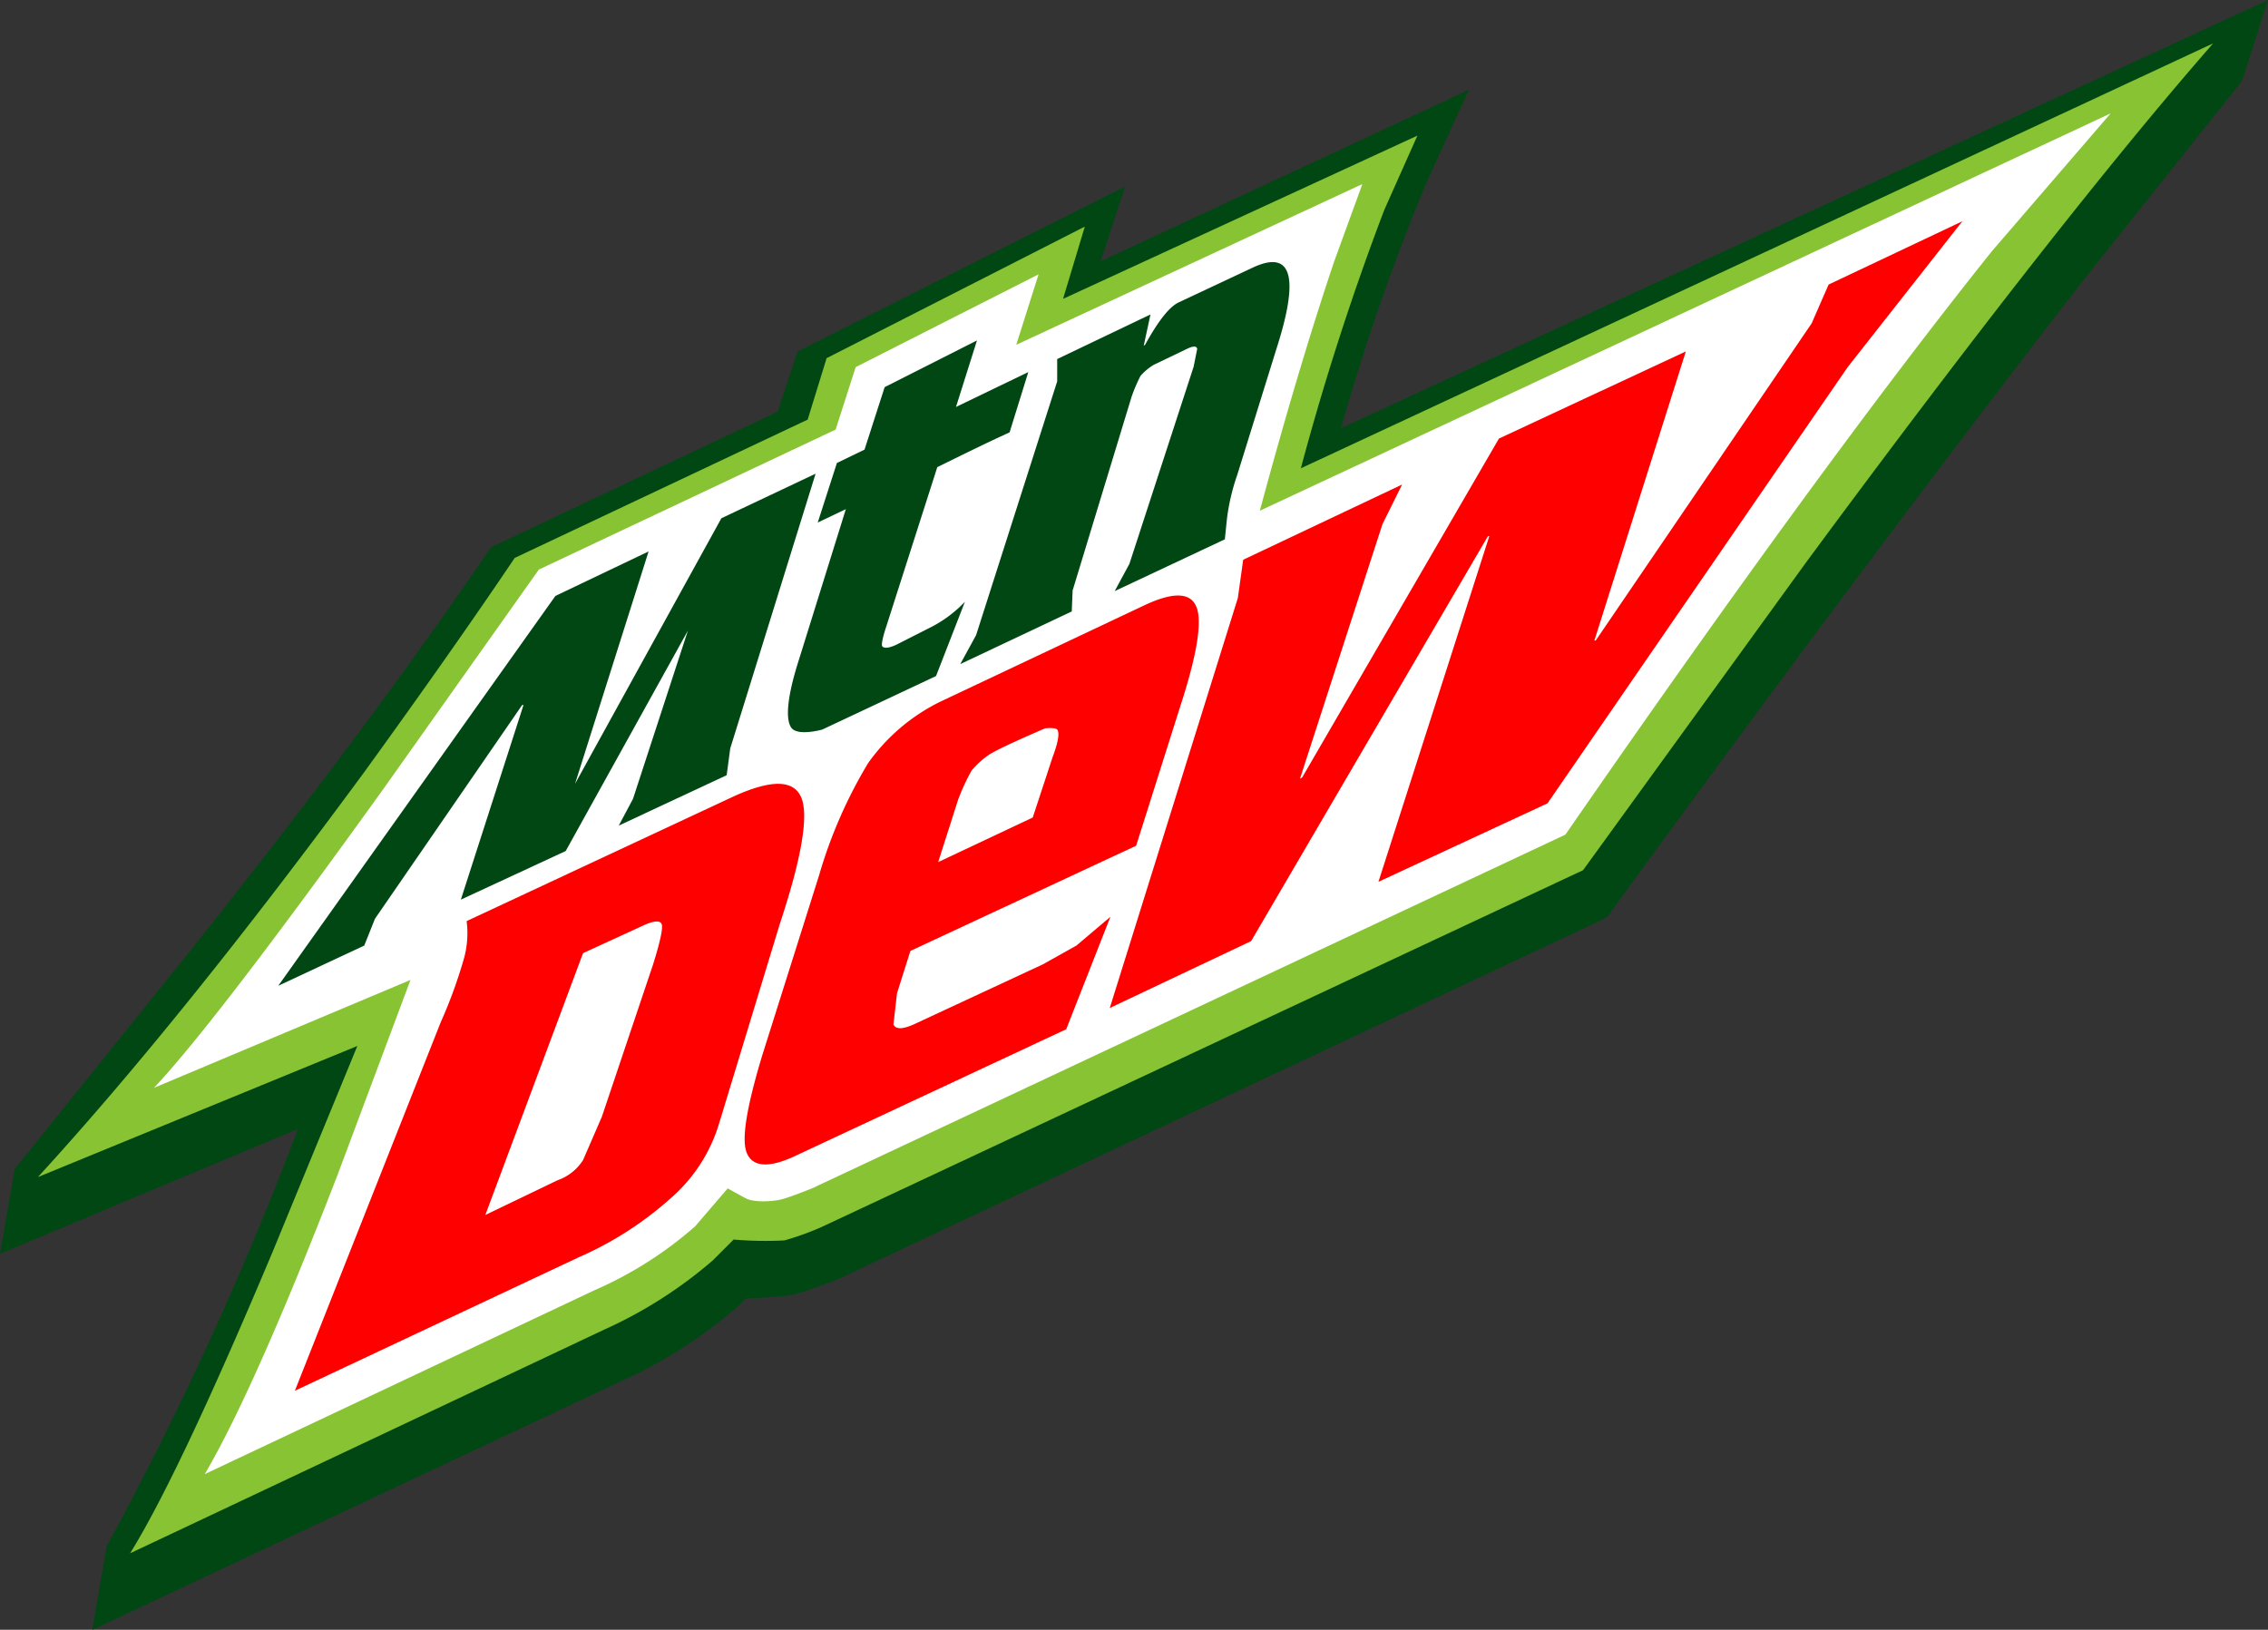 <svg data-name="Layer 1" xmlns="http://www.w3.org/2000/svg" width="286.42" height="205.85"><rect width="100%" height="100%" fill="#333333" stroke="none"/><path d="M262.81 35.77l20.34-25.57L286.42 0 169.35 54.08a274.42 274.42 0 0 1 11-31.49l5.18-11.27L139 33l3.1-9.46-41.37 20.85L98.2 52 62 69.12q-15.38 22.65-38 51L1.86 147.66 0 158.36l37.63-15.77a422.18 422.18 0 0 1-24.17 52.73l-1.8 10.54 66.59-31.32A59.44 59.44 0 0 0 93.18 165l1-1s4.42-.16 5.86-.45 5.63-1.91 5.63-1.91l97.24-45.75q33.09-45.47 59.9-80.12z" fill="#014713"/><path d="M174.81 26.53l4.19-9.4-44.75 20.62 2.75-9.13-32.61 16.62L102 53 65 70.47q-7.7 11.44-19 27.05-22.93 31.18-41.21 51.15l40.34-16.56-10.7 26q-11.83 28.14-18 38.08l59.83-28.23A56.35 56.35 0 0 0 90 159.21l2.65-2.65a45.58 45.58 0 0 0 6.42.11 35.44 35.44 0 0 0 4.68-1.69l96.17-45.07L228.11 71q32-43.35 51.38-65.52L164.28 59.15a335.83 335.83 0 0 1 10.53-32.62z" fill="#88c333"/><path d="M159.1 64.51Q164 46.34 168.5 33l3.55-9.75-43.71 20.3 2.82-8.9-23.1 11.72-2.53 7.89-37.48 17.68-19.6 27.66q-21.13 29.41-29 37.8l32.39-13.63-9.25 24.73q-10.4 26.87-16.73 37.69L75 163a48.65 48.65 0 0 0 12.79-8.11l4.11-4.79s1.19.67 2.25 1.24 3.37.42 4.45.17 3.94-1.41 3.94-1.41l95.15-44.68q32.37-46.82 53.86-73.69l15-17.41z" fill="#fff"/><path d="M158.08 33.86l-9.24 4.34c-1.18.56-2.59 2.37-4.23 5.35l-.17.11.85-3.94-11.78 5.63v2.82l-10.24 32.05-2 3.66 14.08-6.65.11-2.65 7.44-24.45a20.65 20.65 0 0 1 1.13-2.65 7 7 0 0 1 1.69-1.41l4.17-2c.79-.39 1.24-.39 1.3 0l-.45 2.25-8.11 24.9-1.86 3.44 13.91-6.54.28-2.7a27 27 0 0 1 1.3-5.47l4.9-15.77c3.01-9.31 1.99-12.75-3.08-10.32zm-40.84 45.52l-3.94 2s-1.4.74-1.86.28c-.28-.27.45-2.42.45-2.42L118.37 59c3.1-1.52 6.08-3 9.13-4.39l2.36-7.61-9.13 4.4 2.65-8.4-11.66 5.9-2.54 7.89-3.49 1.69-2.42 7.52 3.55-1.69-5.92 19c-1.41 4.39-1.76 7.38-1 8.56s3.94.28 3.94.28l14.37-6.76 3.65-9.39a15.85 15.85 0 0 1-4.62 3.38zM91.1 65.46L72.62 99l9.29-29.35-11.77 5.62-35 49.24L46 119.43l1.35-3.38 18.59-27h.17l-7.91 24.58 13.24-6.14 15.43-27.83-6.93 21.24-1.8 3.38 13.63-6.37.45-3.38L103 59.83z" fill="#014713"/><path d="M230.93 35.94l-2.14 4.9-27.27 40.06h-.17l11.55-36.51-23.6 11-24.85 42.8-.28.17 10.42-32.16 2.48-5L157 70.7l-.68 4.85-16.17 51.77 17.85-8.45 29.91-51.15h.17l-14 43.66 21.35-9.91 37.91-55.1 14.48-18.42zM101.29 101c-.85-2.53-3.72-2.65-8.68-.39l-33.68 15.73a12 12 0 0 1-.28 4.51 60.29 60.29 0 0 1-3 8.28l-18.41 46.53 35.83-16.85a43.43 43.43 0 0 0 11.66-7.49 20.17 20.17 0 0 0 6.08-9.41l7.66-25.18c2.65-8 3.61-13.29 2.82-15.73zm-18.81 20.8L76 141.07l-2.37 5.46a6.26 6.26 0 0 1-3.21 2.54l-9.13 4.39 12.34-33.07 7.6-3.49c1.46-.68 2.31-.68 2.37 0s-.28 2.2-1.12 4.9zm53.46-2.37l-4.23 2.37-16.34 7.6q-2.11.93-2.54 0l.45-3.94 1.69-5.35 28.51-13.29 5.58-17.63c2-6.14 2.71-10.25 2.14-12.22-.62-2.14-2.82-2.31-6.59-.56l-25.85 12.21a24.28 24.28 0 0 0-9.13 7.77 59.58 59.58 0 0 0-6.2 14.2l-7.15 22.65c-1.86 6.14-2.59 10.2-2.08 12.06.62 2.14 2.82 2.37 6.53.56L134.65 130l5.58-14.2zM121 101a26.82 26.82 0 0 1 1.69-3.66 10.77 10.77 0 0 1 2.31-2.08c1.65-1 7-3.27 7-3.27s1.29-.14 1.52.17c.52.68-.56 3.38-.56 3.38l-2.54 7.72-11.94 5.63z" fill="red"/></svg>